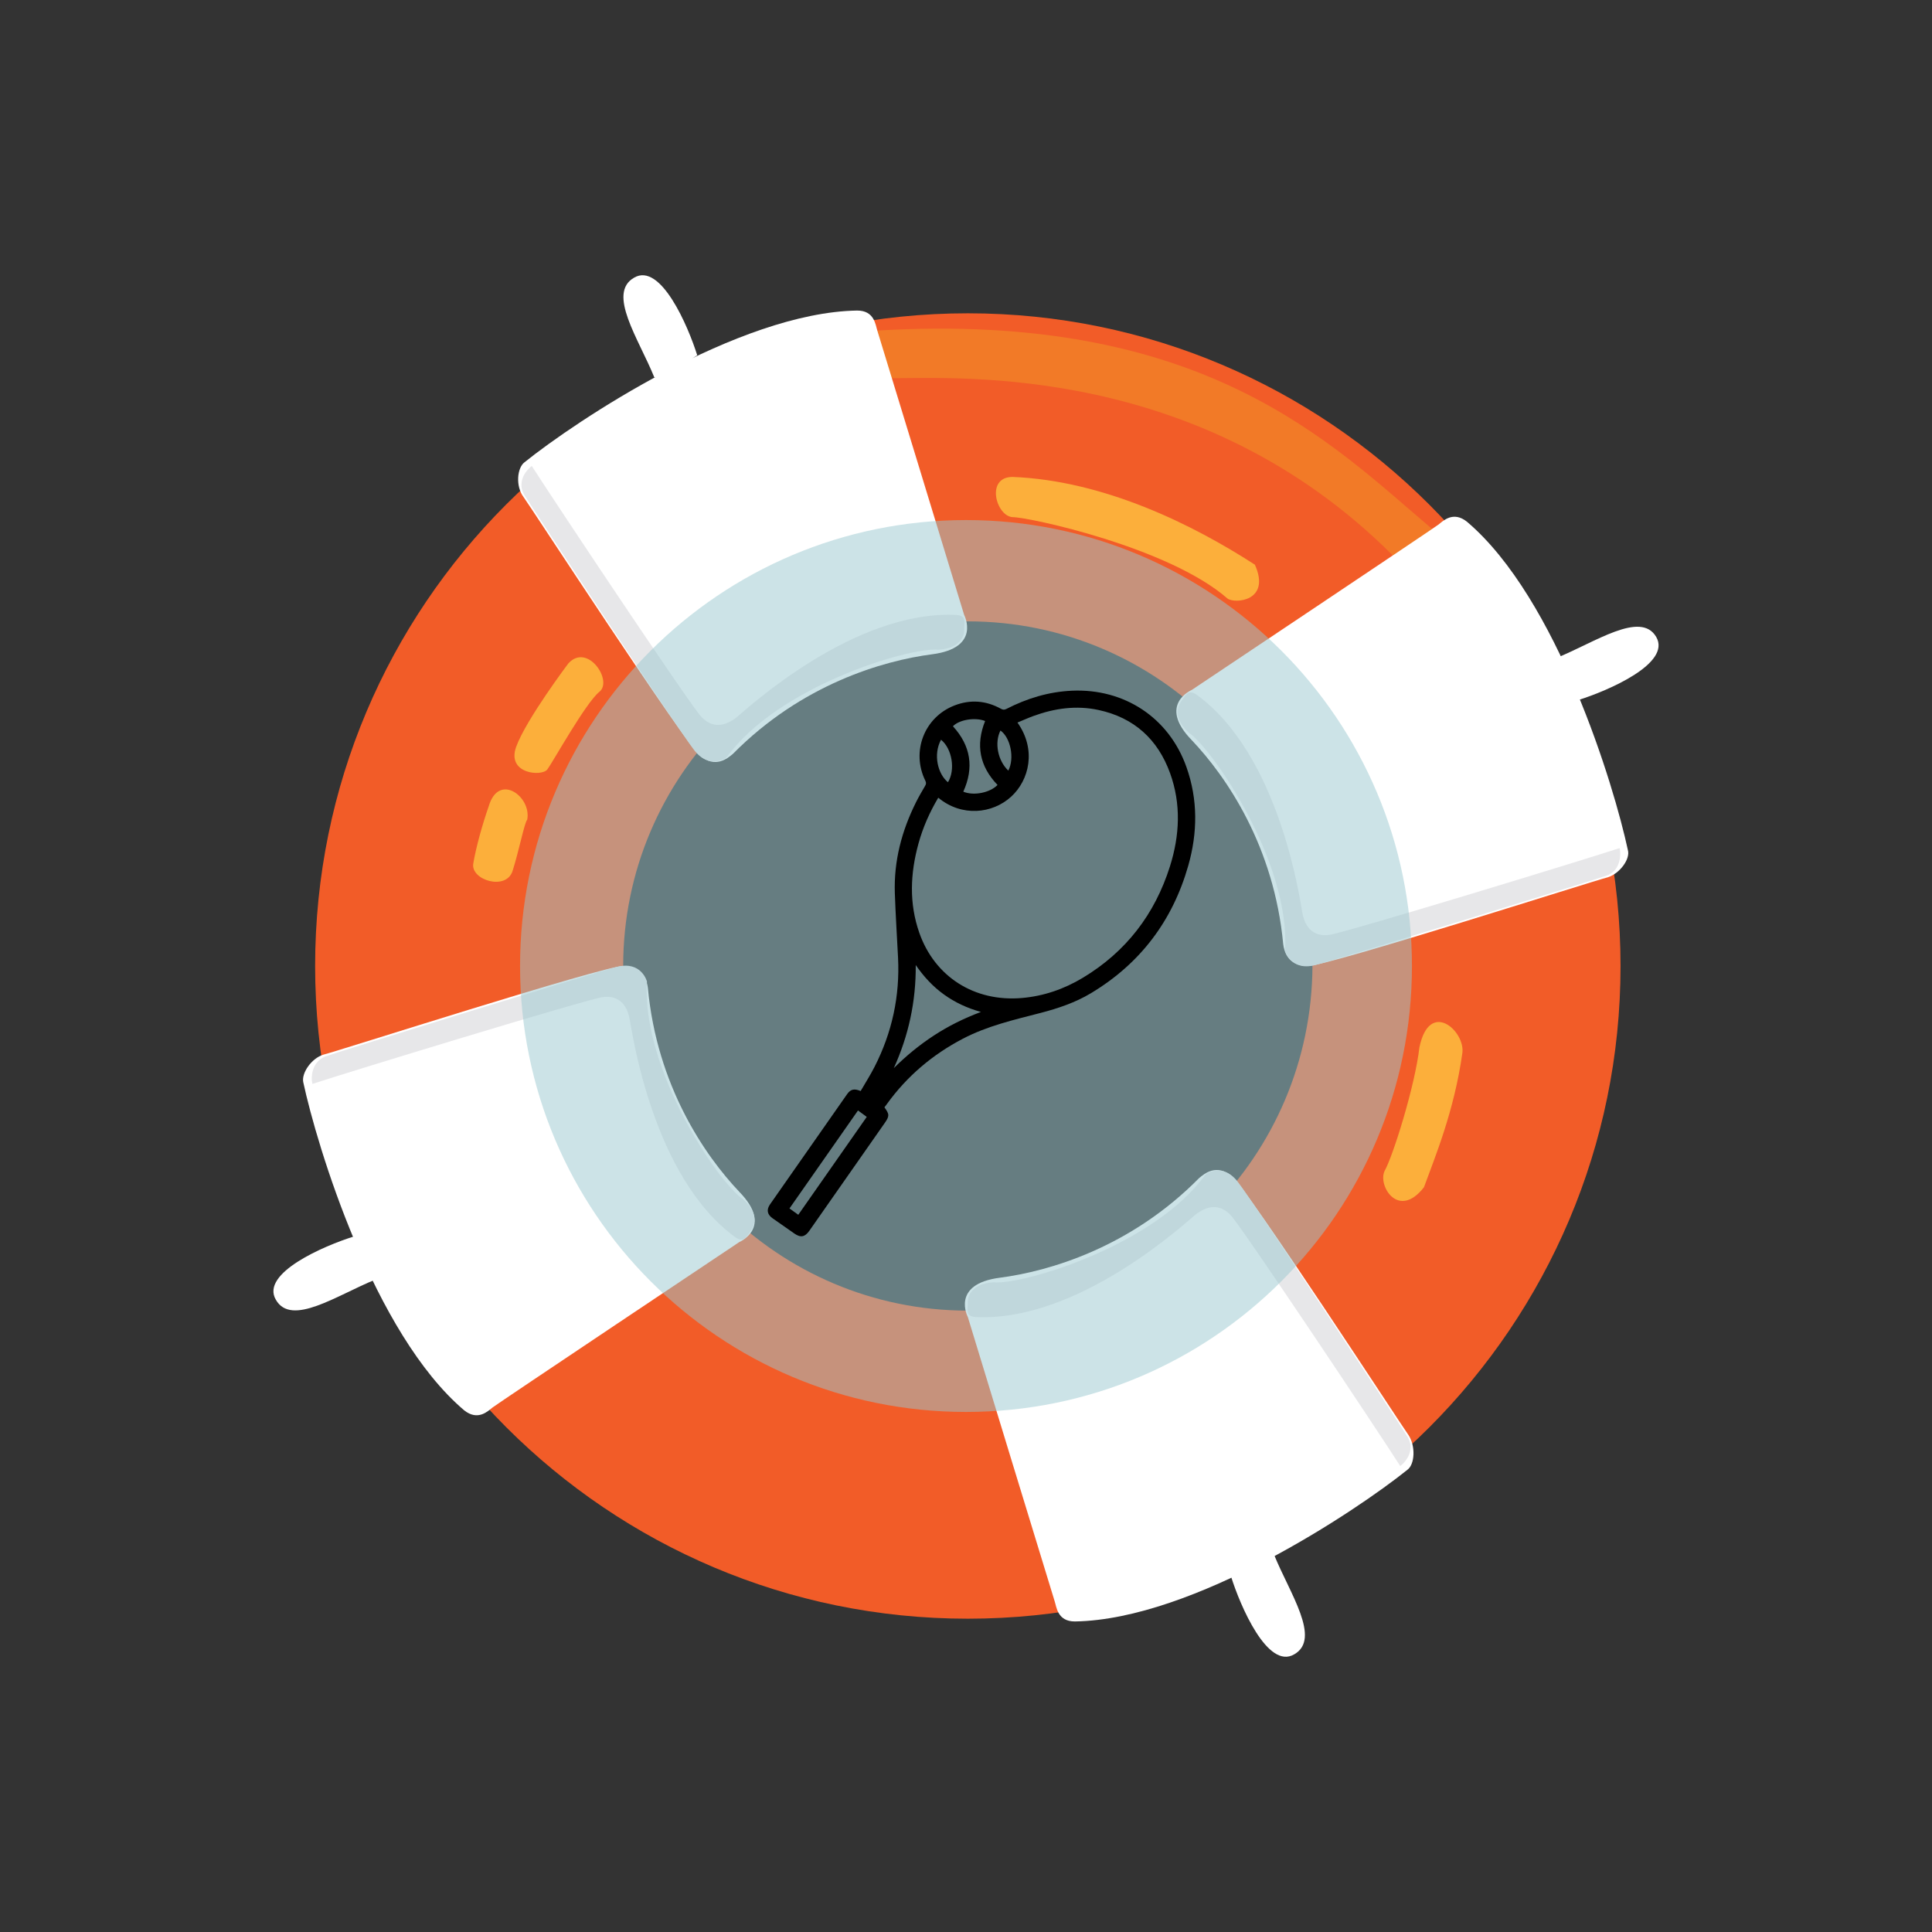 <?xml version="1.0" encoding="utf-8"?>
<!-- Generator: Adobe Illustrator 16.0.0, SVG Export Plug-In . SVG Version: 6.00 Build 0)  -->
<!DOCTYPE svg PUBLIC "-//W3C//DTD SVG 1.1//EN" "http://www.w3.org/Graphics/SVG/1.1/DTD/svg11.dtd">
<svg version="1.1" id="Layer_1" xmlns="http://www.w3.org/2000/svg" xmlns:xlink="http://www.w3.org/1999/xlink" x="0px" y="0px"
	 width="500px" height="500px" viewBox="0 0 500 500" enable-background="new 0 0 500 500" xml:space="preserve">
<rect x="0" y="0" width="500" height="500" fill="#333333" stroke="none"/>
<g>
	<defs>
		<rect id="SVGID_1_" width="500" height="500"/>
	</defs>
	<clipPath id="SVGID_2_">
		<use xlink:href="#SVGID_1_"  overflow="visible"/>
	</clipPath>
	<g clip-path="url(#SVGID_2_)">
		<defs>
			<rect id="SVGID_3_" width="500" height="500"/>
		</defs>
		<clipPath id="SVGID_4_">
			<use xlink:href="#SVGID_3_"  overflow="visible"/>
		</clipPath>
		<path clip-path="url(#SVGID_4_)" fill="#F25C28" d="M250.473,81.082c-93.449,0-168.919,75.705-168.919,168.918
			c0,93.21,75.708,168.919,168.919,168.919c93.213,0,168.92-75.709,168.92-168.919C419.393,156.787,343.686,81.082,250.473,81.082
			 M250.473,339.188c-49.209,0-89.19-39.979-89.19-89.189c0-49.209,39.981-89.192,89.19-89.192
			c49.213,0,89.191,39.983,89.191,89.192C339.426,299.21,299.686,339.188,250.473,339.188"/>
		<path clip-path="url(#SVGID_4_)" fill="#F27A27" d="M230.603,97.878c18.214,0,80.198-3.783,129.882,45.896
			c1.652,1.894,36.43,15.142,10.172-6.859c-26.025-22.004-58.909-56.546-144.076-51.339
			C220.667,86.996,215.933,99.06,230.603,97.878"/>
		<path clip-path="url(#SVGID_4_)" fill="#FCAF3B" d="M324.76,146.141c-16.09-10.408-39.033-21.765-62.695-22.711
			c-7.094,0-4.26,10.171,0,10.407c4.258,0,40.455,7.807,55.602,21.057C319.555,156.315,329.016,155.605,324.76,146.141"/>
		<path clip-path="url(#SVGID_4_)" fill="#FCAF3B" d="M147.088,171.692c0,0-10.883,14.431-13.486,21.529
			c-2.602,7.098,6.624,7.808,8.044,5.913c1.42-1.888,9.937-17.269,13.486-20.107C158.682,176.187,152.056,166.251,147.088,171.692"
			/>
		<path clip-path="url(#SVGID_4_)" fill="#FCAF3B" d="M126.504,208.597c-1.654,4.733-3.312,10.647-4.023,14.903
			c-0.708,4.26,8.519,7.099,10.175,1.893c1.657-5.201,3.077-12.536,3.784-13.246C137.625,206.233,129.108,199.843,126.504,208.597"
			/>
		<path clip-path="url(#SVGID_4_)" fill="#FCAF3B" d="M367.344,271.056c-1.184,10.175-6.859,28.154-8.988,31.938
			c-1.895,3.787,3.547,12.777,10.168,4.258c2.841-7.807,7.814-19.633,9.941-34.774C379.172,266.799,369.948,258.519,367.344,271.056
			"/>
		<path clip-path="url(#SVGID_4_)" fill="#FFFFFF" d="M135.733,119.643c13.248-10.646,55.359-38.798,86.117-39.273
			c4.494,0,4.731,3.787,5.205,5.206c0.47,1.42,22.47,73.577,22.47,73.577s4.497,8.516-8.278,10.173
			c-12.777,1.656-33.831,7.806-51.578,25.787c-1.418,1.182-4.492,3.787-8.515,0.473c-4.019-3.312-43.765-64.348-45.659-66.95
			C133.365,125.797,133.84,121.063,135.733,119.643"/>
		<path clip-path="url(#SVGID_4_)" fill="#E7E7E9" d="M188.017,196.06c0,0-4.495,3.311-8.518-2.129
			c-4.023-5.206-41.875-62.693-43.766-65.77c-1.894-3.077,0-6.152,1.891-7.57c4.496,7.095,41.165,62.22,44.005,65.059
			c2.839,2.838,5.913,2.367,8.99,0c2.84-2.366,30.518-27.917,57.014-26.497c2.603,0.236,1.892,1.891,1.892,4.022
			c0,2.13-1.892,4.731-6.623,4.968C235.331,167.434,201.264,177.606,188.017,196.06"/>
		<path clip-path="url(#SVGID_4_)" fill="#FFFFFF" d="M169.326,97.64c-4.023-9.936-12.302-21.766-5.205-25.787
			c6.86-4.02,13.959,12.541,16.326,20.108C178.551,92.911,173.349,98.588,169.326,97.64"/>
		<path clip-path="url(#SVGID_4_)" fill="#FFFFFF" d="M421.283,219.955c-3.547-16.561-18.215-65.061-41.635-84.933
			c-3.555-2.84-6.15-0.238-7.334,0.711c-1.184,0.944-63.877,42.819-63.877,42.819s-8.994,3.786,0,13.011
			c8.986,9.466,21.289,27.445,23.654,52.758c0.238,1.893,1.184,5.679,6.391,5.679c5.203,0,74.523-22.24,77.596-22.948
			C419.156,226.105,421.996,222.319,421.283,219.955"/>
		<path clip-path="url(#SVGID_4_)" fill="#E7E7E9" d="M332.563,245.977c0,0,1.424,5.443,7.812,3.785
			c6.388-1.654,72.155-22.002,75.472-23.183c3.311-1.186,3.785-4.969,3.311-7.097c-7.807,2.603-71.211,22-75.232,22.472
			c-4.021,0.477-6.154-1.893-6.863-5.678c-0.707-3.783-5.912-40.927-27.441-56.542c-2.131-1.418-2.838,0.237-4.021,1.893
			c-1.184,1.657-1.658,4.732,2.127,8.043C313.875,193.931,333.986,223.265,332.563,245.977"/>
		<path clip-path="url(#SVGID_4_)" fill="#FFFFFF" d="M402.832,170.271c9.936-4.021,21.766-12.302,25.789-5.441
			c4.018,6.861-12.543,13.958-20.111,16.325C407.799,179.498,402.123,174.292,402.832,170.271"/>
		<path clip-path="url(#SVGID_4_)" fill="#FFFFFF" d="M364.268,380.354c-13.248,10.649-55.359,38.801-86.111,39.276
			c-4.499,0-4.734-3.789-5.206-5.206c-0.475-1.42-22.478-73.58-22.478-73.58s-4.497-8.515,8.278-10.17
			c12.776-1.657,33.835-7.806,51.575-25.786c1.422-1.184,4.5-3.787,8.521-0.474c4.021,3.31,43.764,64.347,45.654,66.952
			C366.398,374.204,366.16,378.939,364.268,380.354"/>
		<path clip-path="url(#SVGID_4_)" fill="#E7E7E9" d="M311.986,303.939c0,0,4.496-3.31,8.514,2.131
			c4.023,5.205,41.877,62.691,43.768,65.769c1.893,3.077,0,6.15-1.891,7.57c-4.496-7.101-41.164-62.221-44.004-65.059
			c-2.84-2.841-5.914-2.367-8.992,0c-2.84,2.363-30.518,27.917-57.017,26.494c-2.598-0.232-1.892-1.888-1.892-4.021
			c0-2.128,1.892-4.73,6.625-4.963C264.666,332.566,298.736,322.395,311.986,303.939"/>
		<path clip-path="url(#SVGID_4_)" fill="#FFFFFF" d="M329.727,402.357c4.021,9.936,12.305,21.765,5.207,25.788
			c-6.863,4.023-13.961-12.537-16.328-20.107C320.5,407.088,325.705,401.647,329.727,402.357"/>
		<path clip-path="url(#SVGID_4_)" fill="#FFFFFF" d="M78.479,280.047c3.548,16.561,18.218,65.061,41.639,84.934
			c3.546,2.839,6.151,0.233,7.334-0.712c1.184-0.947,63.874-42.823,63.874-42.823s8.991-3.783,0-13.013
			c-8.987-9.462-21.289-27.439-23.656-52.753c-0.235-1.894-1.183-5.68-6.387-5.68c-5.205,0-74.524,22.239-77.6,22.947
			C80.607,273.896,78.004,277.682,78.479,280.047"/>
		<path clip-path="url(#SVGID_4_)" fill="#E7E7E9" d="M167.434,254.023c0,0-1.42-5.443-7.808-3.79
			c-6.387,1.658-72.157,22.006-75.471,23.185c-3.308,1.421-3.784,4.972-3.308,7.103c7.803-2.604,71.209-22.002,75.23-22.478
			c4.022-0.473,6.151,1.893,6.862,5.678c0.71,3.548,5.914,40.929,27.442,56.545c2.129,1.419,2.841-0.236,4.022-1.894
			c1.184-1.658,1.653-4.731-2.127-8.044C185.887,306.07,166.014,276.734,167.434,254.023"/>
		<path clip-path="url(#SVGID_4_)" fill="#FFFFFF" d="M97.169,331.146c-9.936,4.021-21.766,12.306-25.788,5.207
			c-4.021-6.862,12.541-13.959,20.109-16.324C92.438,321.919,98.114,327.127,97.169,331.146"/>
		<g opacity="0.5" clip-path="url(#SVGID_4_)" enable-background="new    ">
			<g>
				<defs>
					<rect id="SVGID_5_" x="134.589" y="134.589" width="230.822" height="230.822"/>
				</defs>
				<clipPath id="SVGID_6_">
					<use xlink:href="#SVGID_5_"  overflow="visible"/>
				</clipPath>
				<path clip-path="url(#SVGID_6_)" fill="#99C8CF" d="M365.411,250c0,63.738-51.672,115.411-115.412,115.411
					c-63.74,0-115.41-51.673-115.41-115.411c0-63.739,51.67-115.411,115.41-115.411C313.739,134.589,365.411,186.261,365.411,250"/>
			</g>
		</g>
	</g>
	<g clip-path="url(#SVGID_2_)">
		<defs>
			<rect id="SVGID_7_" width="500" height="500"/>
		</defs>
		<clipPath id="SVGID_8_">
			<use xlink:href="#SVGID_7_"  overflow="visible"/>
		</clipPath>
	</g>
	<g clip-path="url(#SVGID_2_)">
		<defs>
			<rect id="SVGID_9_" width="500" height="500"/>
		</defs>
		<clipPath id="SVGID_10_">
			<use xlink:href="#SVGID_9_"  overflow="visible"/>
		</clipPath>
	</g>
	<g clip-path="url(#SVGID_2_)">
		<defs>
			<rect id="SVGID_11_" width="500" height="500"/>
		</defs>
		<clipPath id="SVGID_12_">
			<use xlink:href="#SVGID_11_"  overflow="visible"/>
		</clipPath>
	</g>
	<g clip-path="url(#SVGID_2_)">
		<defs>
			<rect id="SVGID_13_" width="500" height="500"/>
		</defs>
		<clipPath id="SVGID_14_">
			<use xlink:href="#SVGID_13_"  overflow="visible"/>
		</clipPath>
		<path clip-path="url(#SVGID_14_)" d="M222.736,282.358c1.21-2.095,2.505-4.123,3.595-6.258c4.536-8.879,6.582-18.311,6.081-28.281
			c-0.279-5.544-0.636-11.085-0.828-16.632c-0.287-8.326,1.77-16.141,5.47-23.553c0.72-1.442,1.532-2.841,2.352-4.23
			c0.278-0.471,0.338-0.814,0.08-1.337c-3.721-7.53-0.301-16.452,7.523-19.49c4.104-1.594,8.154-1.291,12.024,0.848
			c0.506,0.279,0.869,0.328,1.414,0.049c5.343-2.742,10.976-4.459,17.014-4.721c13.465-0.584,25.03,6.917,29.587,19.754
			c2.993,8.429,2.896,17.001,0.478,25.504c-4.058,14.266-12.419,25.356-25.177,33.02c-4.06,2.438-8.493,3.93-13.08,5.12
			c-6.843,1.774-13.765,3.357-20.11,6.682c-7.839,4.106-14.408,9.664-19.597,16.842c-0.223,0.309-0.454,0.609-0.673,0.903
			c1.321,1.801,1.324,2.269,0.051,4.088c-6.494,9.286-12.988,18.571-19.483,27.856c-1.144,1.636-2.263,1.841-3.88,0.711
			c-1.885-1.316-3.771-2.632-5.652-3.954c-1.378-0.97-1.606-2.212-0.638-3.6c6.647-9.512,13.3-19.021,19.954-28.529
			C220.117,281.9,221.062,281.652,222.736,282.358 M242.821,206.447c-2.228,3.752-3.964,7.668-5.111,11.829
			c-2.134,7.734-2.484,15.473,0.214,23.157c3.968,11.302,14.195,17.898,26.506,16.852c5.688-0.484,10.958-2.317,15.82-5.244
			c11.164-6.722,18.612-16.428,22.523-28.801c2.531-8.01,2.942-16.142,0.035-24.164c-3.171-8.751-9.307-14.338-18.477-16.326
			c-5.747-1.245-11.37-0.458-16.848,1.535c-1.398,0.509-2.758,1.128-4.165,1.709c4.971,7.009,3.05,14.918-1.651,19.201
			C256.845,210.588,248.914,211.493,242.821,206.447 M231.317,276.428c3.187-3.165,6.62-5.987,10.361-8.433
			c3.754-2.452,7.743-4.44,12.188-6.107c-3.611-1.001-6.726-2.469-9.564-4.508c-2.847-2.043-5.2-4.572-7.31-7.629
			C237.062,259.236,235.131,268.019,231.317,276.428 M222.048,287.392c-5.971,8.537-11.869,16.971-17.731,25.352
			c0.745,0.536,1.583,1.138,2.28,1.64c5.903-8.439,11.804-16.876,17.719-25.333c-0.046-0.034-0.176-0.132-0.307-0.228
			C223.325,288.323,222.64,287.824,222.048,287.392 M258.159,203.144c-4.641-4.822-5.691-10.351-3.212-16.547
			c-2.594-1.028-6.733-0.335-8.329,1.357c4.627,5.057,5.5,10.704,2.682,16.931C252.073,206.044,256.291,205.105,258.159,203.144
			 M243.536,191.44c-2.104,3.907-0.796,8.909,1.795,11.004C247.297,199.257,246.42,193.77,243.536,191.44 M260.953,199.437
			c1.651-3.188,0.587-8.527-2.033-10.379C257.317,192.192,258.216,196.86,260.953,199.437"/>
	</g>
</g>
</svg>

